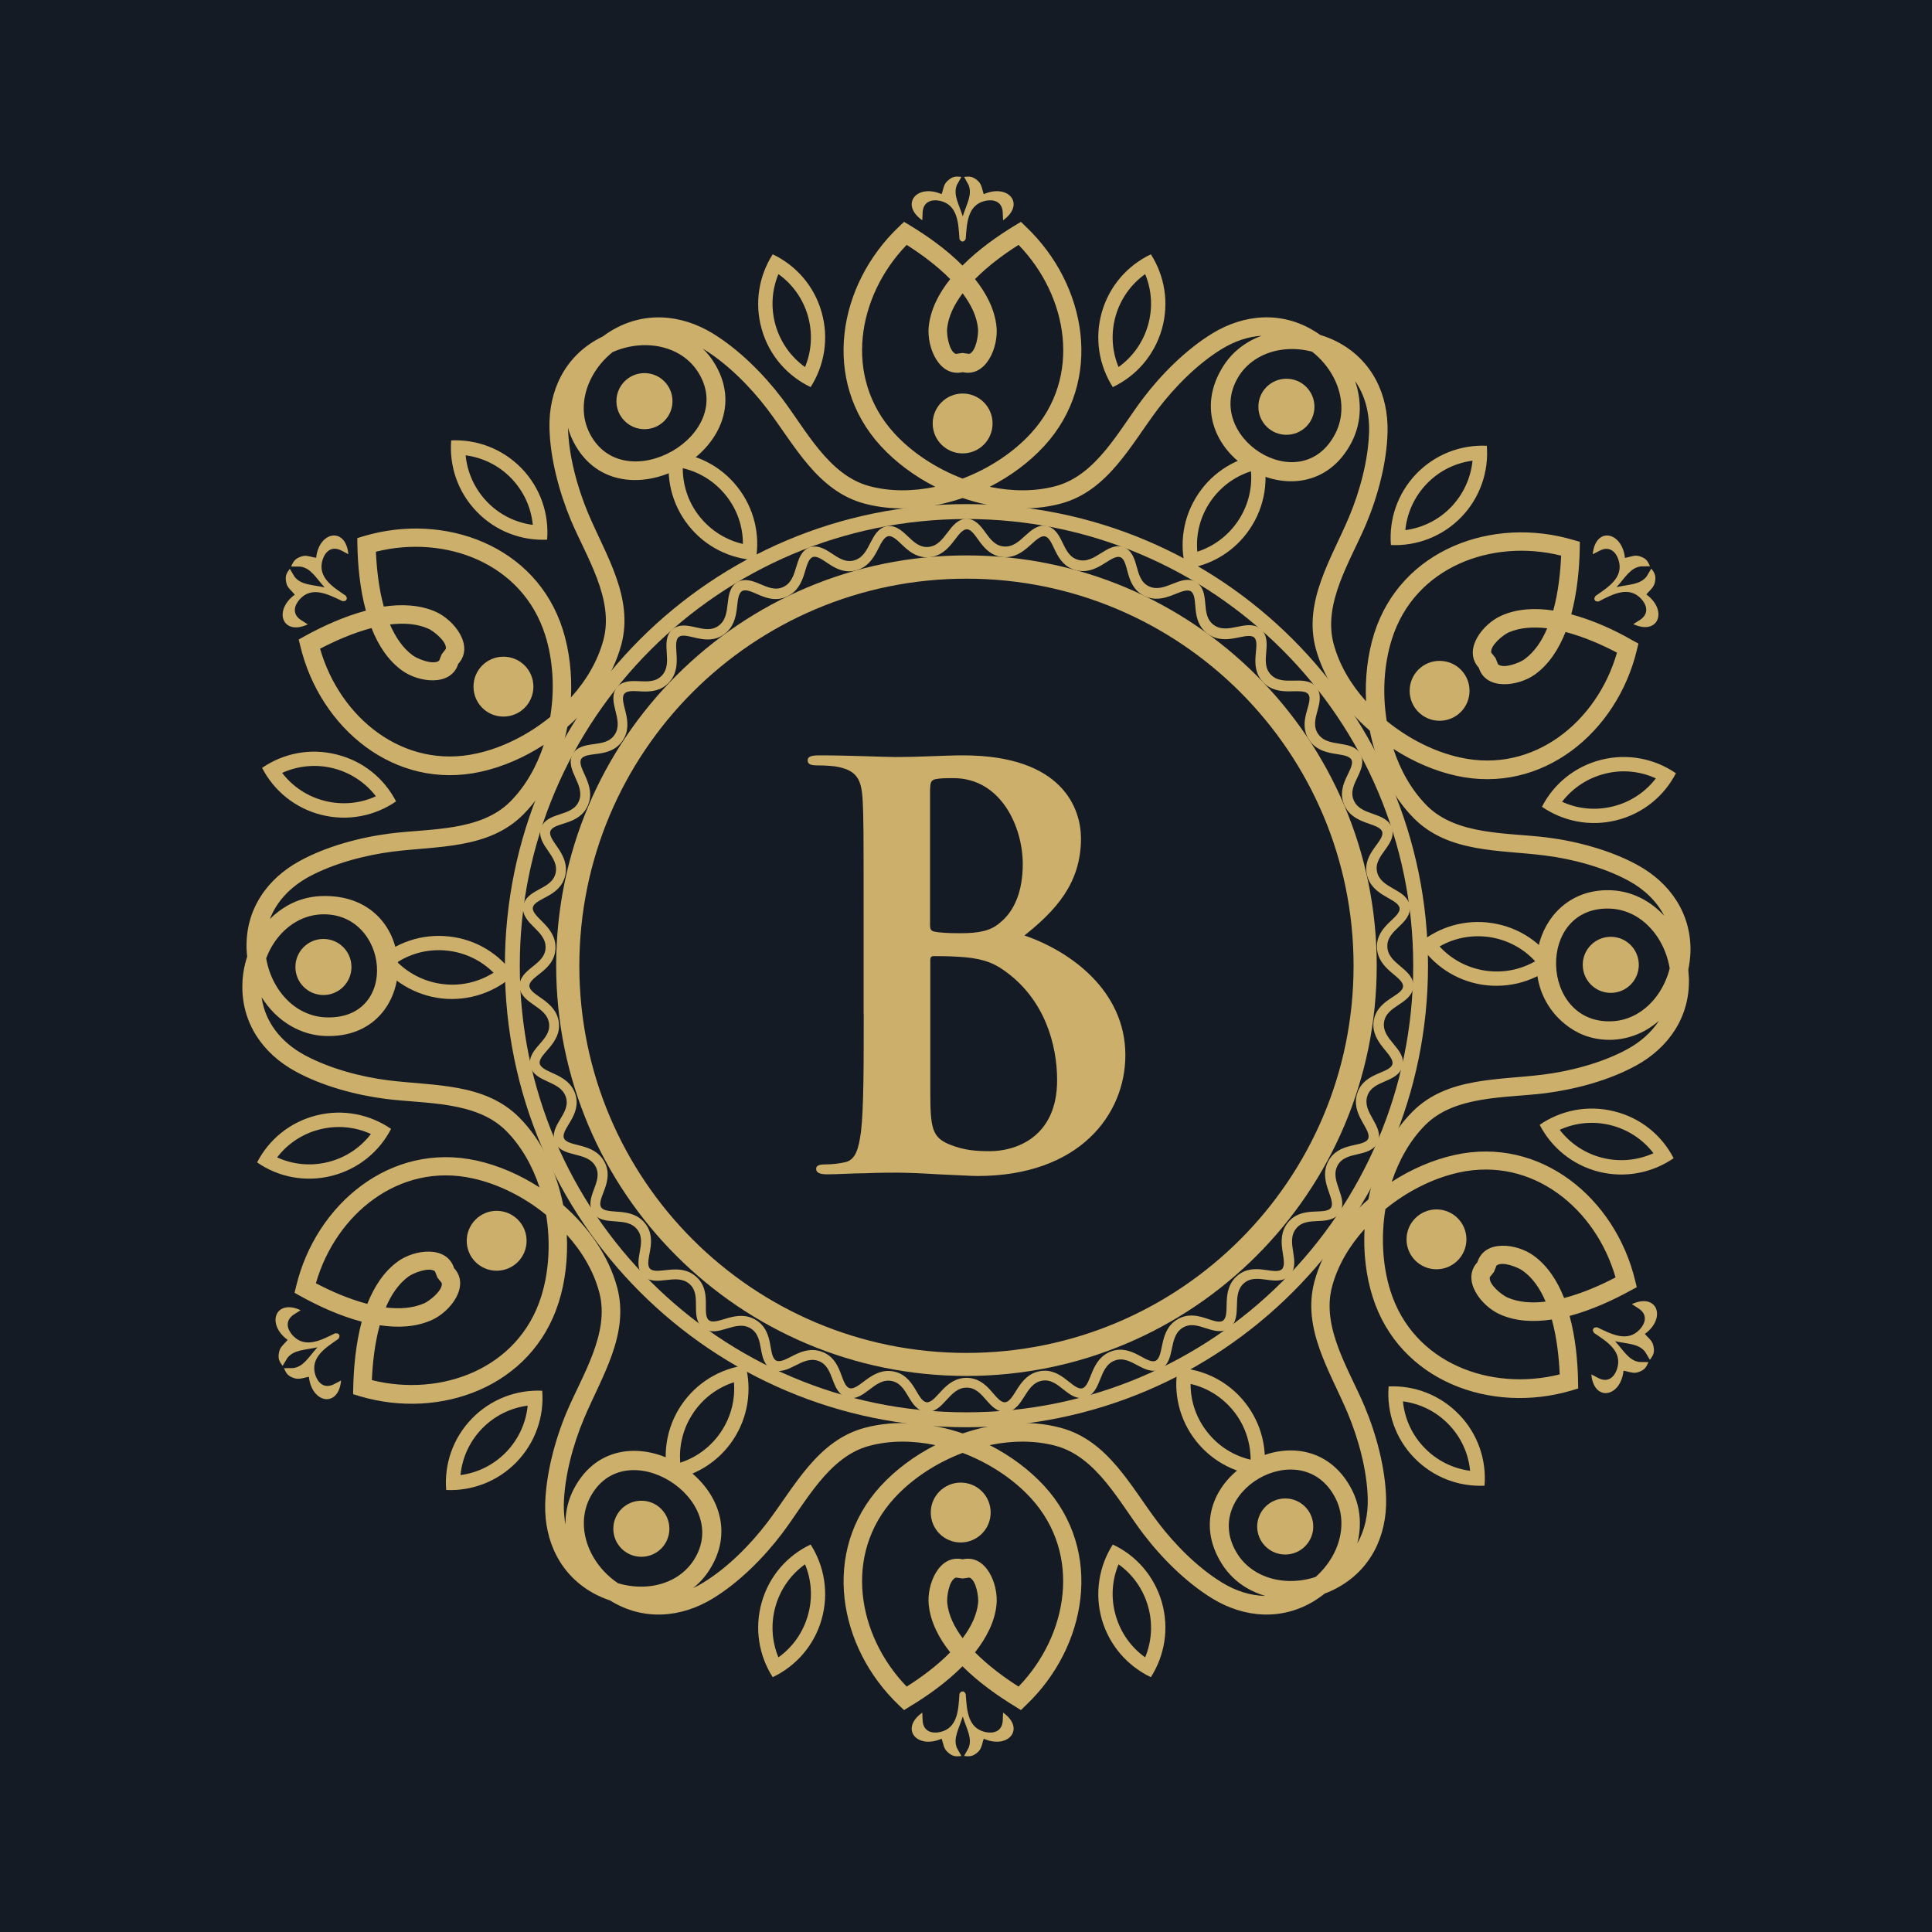 <svg width="144" height="144" viewBox="0 0 144 144" fill="none" xmlns="http://www.w3.org/2000/svg">
<rect width="144" height="144" fill="#141B24"/>
<path fill-rule="evenodd" clip-rule="evenodd" d="M64.377 75.55C64.377 79.347 64.377 82.619 64.173 84.353C64.005 85.554 63.8 86.46 62.972 86.629C62.599 86.71 62.101 86.789 61.487 86.789C60.989 86.789 60.83 86.914 60.83 87.118C60.83 87.412 61.114 87.528 61.657 87.528C62.484 87.528 63.56 87.447 64.511 87.447C65.498 87.403 66.414 87.403 66.868 87.403C67.49 87.403 68.726 87.447 69.962 87.528C71.163 87.572 72.363 87.652 72.852 87.652C80.454 87.652 83.878 83.064 83.878 78.645C83.878 73.816 79.743 70.882 76.355 69.726C78.623 67.912 80.57 65.885 80.57 62.497C80.57 60.31 79.245 56.3 71.767 56.3C70.362 56.3 68.753 56.424 66.726 56.424C65.898 56.424 63.302 56.3 61.105 56.3C60.483 56.3 60.199 56.38 60.199 56.673C60.199 56.967 60.448 57.047 60.901 57.047C61.479 57.047 62.181 57.091 62.511 57.171C63.871 57.464 64.2 58.122 64.289 59.528C64.369 60.852 64.369 62.008 64.369 68.286V75.55H64.377ZM69.331 58.78C69.331 58.327 69.41 58.158 69.704 58.078C70.122 57.998 70.486 57.998 71.064 57.998C74.612 57.998 76.231 61.634 76.231 64.4C76.231 66.427 75.608 67.912 74.532 68.774C73.83 69.397 72.923 69.557 71.554 69.557C70.602 69.557 69.988 69.512 69.615 69.433C69.446 69.388 69.321 69.308 69.321 68.979V58.78H69.331ZM78.791 80.512C78.791 84.806 75.652 85.802 73.793 85.802C72.842 85.802 71.891 85.758 70.78 85.305C69.464 84.771 69.339 84.068 69.339 81.339V71.549C69.339 71.344 69.419 71.264 69.588 71.264C70.21 71.264 70.62 71.264 71.367 71.308C72.976 71.388 73.928 71.682 74.799 72.304C77.92 74.474 78.791 77.951 78.791 80.512Z" fill="#CCAF6B"/>
<path fill-rule="evenodd" clip-rule="evenodd" d="M70.068 14.97C69.464 14.837 68.832 15.015 68.77 15.789L68.743 16.42C67.045 15.228 68.343 13.664 70.183 14.473L70.254 14.241C70.326 14.01 70.299 14.073 70.343 13.93C70.388 13.806 70.442 13.646 70.619 13.486C71.002 13.13 71.242 13.139 71.659 13.183L71.321 13.788C71.028 14.517 71.463 15.184 71.758 16.127C72.051 15.184 72.486 14.517 72.193 13.788L71.855 13.183C72.273 13.139 72.513 13.139 72.896 13.486C73.064 13.646 73.118 13.806 73.163 13.93C73.215 14.073 73.189 14.019 73.251 14.241L73.323 14.473C75.162 13.664 76.452 15.22 74.763 16.42L74.736 15.789C74.674 15.006 74.043 14.837 73.438 14.97C72.087 15.272 72.069 16.686 71.98 17.771V17.816L71.954 17.842C71.891 17.967 71.82 18.011 71.74 17.994C71.669 18.011 71.598 17.967 71.535 17.851L71.509 17.816V17.745C71.428 16.669 71.401 15.273 70.068 14.97Z" fill="#CCAF6B"/>
<path fill-rule="evenodd" clip-rule="evenodd" d="M70.068 129.096C69.464 129.229 68.832 129.051 68.77 128.278L68.743 127.647C67.045 128.847 68.343 130.403 70.183 129.594L70.254 129.825C70.326 130.048 70.299 129.994 70.343 130.136C70.388 130.261 70.442 130.421 70.619 130.581C71.002 130.937 71.242 130.928 71.659 130.883L71.321 130.278C71.028 129.55 71.463 128.883 71.758 127.94C72.051 128.883 72.486 129.55 72.193 130.278L71.855 130.883C72.273 130.928 72.513 130.928 72.896 130.581C73.064 130.421 73.118 130.261 73.163 130.136C73.215 129.994 73.189 130.047 73.251 129.825L73.323 129.594C75.162 130.403 76.452 128.838 74.763 127.647L74.736 128.278C74.674 129.061 74.043 129.229 73.438 129.096C72.087 128.794 72.069 127.38 71.98 126.295V126.25L71.954 126.224C71.891 126.1 71.82 126.055 71.74 126.073C71.669 126.064 71.598 126.099 71.535 126.215L71.509 126.25V126.322C71.428 127.398 71.401 128.803 70.068 129.096Z" fill="#CCAF6B"/>
<path fill-rule="evenodd" clip-rule="evenodd" d="M120.529 102.021C120.342 102.616 119.88 103.07 119.168 102.732L118.608 102.439C118.795 104.502 120.795 104.164 121.009 102.163L121.249 102.217C121.481 102.27 121.418 102.27 121.569 102.288C121.703 102.314 121.863 102.35 122.085 102.279C122.583 102.119 122.698 101.914 122.867 101.523L122.183 101.514C121.4 101.399 121.045 100.696 120.377 99.967C121.347 100.18 122.129 100.136 122.619 100.758L122.974 101.354C123.223 101.016 123.347 100.811 123.232 100.296C123.178 100.065 123.072 99.94 122.982 99.833C122.885 99.718 122.92 99.771 122.76 99.602L122.6 99.424C124.227 98.233 123.516 96.33 121.63 97.201L122.164 97.548C122.813 97.993 122.644 98.624 122.227 99.078C121.293 100.1 120.057 99.406 119.07 98.944L119.034 98.926L118.999 98.935C118.857 98.926 118.785 98.971 118.759 99.042C118.705 99.104 118.705 99.184 118.785 99.3L118.803 99.344L118.857 99.38C119.746 99.985 120.947 100.705 120.529 102.021Z" fill="#CCAF6B"/>
<path fill-rule="evenodd" clip-rule="evenodd" d="M24.044 41.725C24.231 41.13 24.694 40.676 25.405 41.014L25.965 41.308C25.779 39.245 23.778 39.583 23.564 41.574L23.324 41.53C23.093 41.477 23.155 41.477 23.004 41.459C22.871 41.432 22.711 41.397 22.488 41.468C21.99 41.628 21.875 41.832 21.698 42.223L22.391 42.233C23.174 42.348 23.529 43.05 24.196 43.78C23.236 43.566 22.444 43.611 21.955 42.989L21.599 42.393C21.351 42.731 21.226 42.935 21.342 43.451C21.395 43.682 21.502 43.798 21.591 43.904C21.689 44.02 21.654 43.966 21.813 44.144L21.973 44.322C20.346 45.514 21.057 47.416 22.942 46.536L22.409 46.199C21.76 45.754 21.929 45.122 22.347 44.66C23.28 43.637 24.517 44.34 25.504 44.794L25.539 44.812L25.575 44.802C25.717 44.812 25.788 44.776 25.815 44.696C25.868 44.634 25.868 44.554 25.788 44.438L25.771 44.393L25.708 44.358C24.836 43.762 23.636 43.032 24.044 41.725Z" fill="#CCAF6B"/>
<path fill-rule="evenodd" clip-rule="evenodd" d="M21.812 99.531C21.394 99.069 21.234 98.446 21.875 97.993L22.408 97.655C20.523 96.783 19.821 98.686 21.439 99.869L21.279 100.047C21.119 100.224 21.155 100.171 21.057 100.287C20.967 100.393 20.861 100.518 20.807 100.749C20.692 101.265 20.816 101.47 21.065 101.807L21.421 101.212C21.909 100.598 22.701 100.634 23.661 100.42C22.994 101.149 22.639 101.861 21.857 101.968L21.163 101.976C21.332 102.359 21.447 102.572 21.945 102.724C22.168 102.795 22.328 102.759 22.471 102.742C22.612 102.715 22.559 102.715 22.782 102.67L23.021 102.617C23.244 104.618 25.235 104.955 25.422 102.893L24.862 103.186C24.151 103.524 23.688 103.061 23.501 102.475C23.092 101.159 24.311 100.43 25.2 99.807L25.235 99.781L25.244 99.745C25.315 99.629 25.324 99.549 25.271 99.487C25.244 99.416 25.173 99.372 25.04 99.381L24.995 99.372L24.933 99.398C23.964 99.869 22.746 100.545 21.812 99.531Z" fill="#CCAF6B"/>
<path fill-rule="evenodd" clip-rule="evenodd" d="M122.334 44.642C122.752 45.096 122.912 45.727 122.271 46.181L121.738 46.519C123.623 47.39 124.325 45.487 122.707 44.305L122.867 44.127C123.028 43.949 122.992 44.002 123.09 43.887C123.179 43.78 123.285 43.655 123.339 43.433C123.454 42.917 123.33 42.713 123.081 42.375L122.725 42.971C122.237 43.584 121.445 43.549 120.485 43.762C121.152 43.033 121.507 42.33 122.289 42.215L122.983 42.206C122.815 41.824 122.699 41.61 122.201 41.459C121.978 41.388 121.81 41.423 121.676 41.45C121.524 41.477 121.587 41.477 121.356 41.53L121.116 41.584C120.893 39.583 118.902 39.245 118.715 41.308L119.275 41.023C119.987 40.685 120.449 41.147 120.636 41.734C121.053 43.05 119.835 43.779 118.946 44.402L118.91 44.428L118.892 44.464C118.821 44.579 118.813 44.659 118.866 44.722C118.892 44.793 118.963 44.837 119.097 44.828L119.141 44.837L119.204 44.802C120.182 44.305 121.409 43.629 122.334 44.642Z" fill="#CCAF6B"/>
<path fill-rule="evenodd" clip-rule="evenodd" d="M75.918 18.252C74.896 18.901 73.677 19.781 72.672 20.803C73.526 21.87 74.14 23.062 74.273 24.342C74.433 25.863 73.509 28.131 71.748 27.739C69.987 28.131 69.063 25.872 69.223 24.342C69.356 23.062 69.97 21.87 70.823 20.803C69.819 19.781 68.6 18.901 67.578 18.252C63.878 22.084 62.848 28.131 66.653 32.292C67.969 33.732 69.774 34.915 71.748 35.671C73.713 34.923 75.527 33.733 76.843 32.292C80.658 28.131 79.626 22.084 75.918 18.252ZM116.358 41.414C116.305 42.624 116.154 44.117 115.772 45.505C114.42 45.3 113.078 45.362 111.904 45.887C110.498 46.509 109.005 48.439 110.223 49.773C110.757 51.489 113.184 51.16 114.42 50.262C115.46 49.506 116.18 48.377 116.687 47.105C118.075 47.469 119.444 48.074 120.52 48.644C119.053 53.765 114.332 57.686 108.827 56.459C106.924 56.041 104.995 55.072 103.359 53.738C103.021 51.658 103.154 49.497 103.742 47.639C105.439 42.259 111.183 40.125 116.358 41.414ZM115.318 46.83C114.918 47.781 114.367 48.599 113.62 49.142C113.282 49.391 112.082 49.871 111.655 49.515L111.468 49.044L111.148 48.644C111.059 48.092 112.073 47.301 112.454 47.132C113.308 46.768 114.296 46.705 115.318 46.83ZM117.114 45.789C117.558 44.127 117.718 42.357 117.745 40.908L117.753 40.383L117.255 40.241C111.253 38.463 104.416 40.934 102.423 47.221C101.935 48.786 101.73 50.529 101.819 52.271C100.681 51.009 99.818 49.551 99.401 47.986C98.583 44.945 100.672 41.788 101.819 39.067C102.699 36.978 103.366 34.47 103.42 32.212C103.491 29.402 102.272 26.867 99.747 25.516C99.32 25.285 98.867 25.108 98.405 24.965C98.271 24.867 98.129 24.769 97.987 24.689C95.55 23.177 92.749 23.391 90.349 24.858C88.419 26.041 86.578 27.873 85.209 29.678C83.422 32.025 81.732 35.413 78.691 36.231C77.126 36.649 75.428 36.631 73.765 36.284C75.321 35.493 76.727 34.444 77.838 33.235C82.293 28.371 81.012 21.213 76.468 16.9L76.095 16.536L75.65 16.802C74.405 17.558 72.948 18.572 71.738 19.79C70.529 18.572 69.071 17.558 67.826 16.802L67.382 16.536L66.999 16.9C62.455 21.213 61.184 28.362 65.638 33.235C66.75 34.444 68.155 35.493 69.711 36.284C68.048 36.631 66.349 36.649 64.794 36.231C61.753 35.413 60.063 32.025 58.276 29.678C56.907 27.873 55.066 26.041 53.137 24.858C50.736 23.391 47.935 23.187 45.499 24.689C45.304 24.805 45.116 24.938 44.938 25.072C44.832 25.125 44.725 25.178 44.628 25.232C42.102 26.583 40.884 29.118 40.955 31.927C41.008 34.185 41.684 36.693 42.555 38.783C43.703 41.504 45.792 44.66 44.974 47.701C44.556 49.266 43.693 50.724 42.555 51.987C42.644 50.244 42.44 48.501 41.951 46.936C39.968 40.65 33.13 38.178 27.129 39.956L26.631 40.107L26.639 40.632C26.666 42.081 26.817 43.851 27.27 45.514C25.607 45.958 23.998 46.705 22.726 47.408L22.264 47.666L22.389 48.172C23.855 54.263 29.413 58.949 35.85 57.518C37.46 57.162 39.06 56.468 40.528 55.517C40.002 57.126 39.167 58.611 38.02 59.758C35.797 61.981 32.018 61.75 29.084 62.123C26.834 62.408 24.327 63.084 22.344 64.169C19.872 65.511 18.289 67.832 18.378 70.695C18.387 70.9 18.396 71.095 18.423 71.3C18.209 71.958 18.084 72.642 18.067 73.336C17.978 76.199 19.561 78.52 22.033 79.862C24.016 80.948 26.523 81.623 28.773 81.908C31.698 82.281 35.477 82.05 37.709 84.273C38.856 85.42 39.683 86.896 40.217 88.506C38.749 87.554 37.14 86.861 35.539 86.505C29.101 85.082 23.544 89.768 22.078 95.85L21.953 96.357L22.416 96.615C23.687 97.317 25.296 98.073 26.959 98.509C26.515 100.172 26.363 101.941 26.328 103.39L26.319 103.915L26.817 104.066C32.819 105.845 39.657 103.373 41.64 97.077C42.138 95.512 42.334 93.769 42.244 92.027C43.383 93.289 44.245 94.748 44.663 96.312C45.48 99.354 43.391 102.51 42.244 105.231C41.364 107.32 40.697 109.828 40.635 112.095C40.564 114.905 41.791 117.439 44.307 118.791C44.681 118.986 45.072 119.155 45.472 119.289L45.499 119.307C47.935 120.809 50.736 120.605 53.137 119.137C55.066 117.964 56.907 116.123 58.276 114.318C60.063 111.962 61.753 108.574 64.794 107.765C66.359 107.347 68.057 107.365 69.711 107.712C68.155 108.503 66.75 109.552 65.638 110.761C61.184 115.625 62.464 122.783 66.999 127.095L67.382 127.46L67.826 127.184C69.071 126.438 70.529 125.415 71.738 124.197C72.956 125.415 74.415 126.428 75.65 127.184L76.095 127.46L76.468 127.095C81.012 122.783 82.293 115.625 77.838 110.761C76.727 109.552 75.321 108.503 73.765 107.711C75.428 107.365 77.126 107.347 78.691 107.765C81.732 108.583 83.422 111.971 85.209 114.318C86.578 116.123 88.419 117.955 90.349 119.137C92.749 120.604 95.55 120.809 97.987 119.306C98.244 119.146 98.502 118.96 98.742 118.773C99.053 118.657 99.347 118.524 99.641 118.364C102.166 117.012 103.384 114.478 103.313 111.668C103.251 109.41 102.584 106.902 101.704 104.813C100.556 102.092 98.467 98.936 99.285 95.895C99.703 94.33 100.565 92.872 101.704 91.609C101.614 93.352 101.81 95.094 102.308 96.659C104.291 102.946 111.129 105.417 117.131 103.64L117.629 103.488L117.62 102.964C117.593 101.515 117.442 99.745 116.989 98.082C118.652 97.638 120.261 96.891 121.532 96.188L121.995 95.939L121.871 95.432C120.404 89.341 114.846 84.655 108.408 86.087C106.808 86.442 105.199 87.136 103.731 88.087C104.265 86.478 105.092 84.993 106.239 83.846C108.462 81.623 112.241 81.854 115.175 81.481C117.425 81.196 119.932 80.521 121.915 79.436C124.387 78.093 125.97 75.772 125.881 72.909C125.872 72.696 125.854 72.482 125.837 72.269C125.925 71.842 125.978 71.415 125.996 70.989C126.085 68.126 124.502 65.805 122.03 64.462C120.047 63.377 117.541 62.701 115.291 62.417C112.356 62.052 108.577 62.275 106.354 60.051C105.216 58.904 104.381 57.428 103.856 55.819C105.323 56.77 106.932 57.464 108.533 57.819C114.971 59.242 120.528 54.556 121.995 48.474L122.119 47.968L121.657 47.718C120.386 46.981 118.777 46.234 117.114 45.789ZM102.096 54.459C102.585 56.94 103.687 59.287 105.395 61.003C107.973 63.582 111.77 63.333 115.122 63.76C117.203 64.017 119.55 64.649 121.382 65.645C122.546 66.276 123.48 67.165 124.041 68.259C123.605 67.788 123.107 67.379 122.537 67.058C121.791 66.641 120.964 66.392 120.11 66.356C114.481 66.098 112.508 73.442 116.98 76.581C117.869 77.204 118.963 77.551 120.217 77.497C121.08 77.453 121.898 77.213 122.644 76.795C123.009 76.59 123.338 76.35 123.649 76.084C123.08 76.955 122.262 77.675 121.275 78.209C119.443 79.204 117.096 79.836 115.015 80.094C111.663 80.521 107.857 80.272 105.287 82.85C103.58 84.557 102.478 86.905 101.989 89.395C100.086 91.057 98.601 93.182 97.969 95.521C97.027 99.042 99.143 102.216 100.451 105.329C101.26 107.258 101.891 109.597 101.944 111.686C101.971 112.904 101.722 114.051 101.171 115.03C101.295 114.523 101.366 113.998 101.357 113.473C101.349 112.611 101.145 111.784 100.753 111.019C97.321 104.386 87.06 110.308 91.097 116.604C91.559 117.324 92.182 117.92 92.92 118.355C93.356 118.613 93.827 118.808 94.307 118.951C93.204 118.933 92.092 118.577 91.07 117.946C89.291 116.861 87.575 115.136 86.314 113.473C84.268 110.779 82.587 107.365 79.067 106.422C76.728 105.791 74.149 106.022 71.757 106.84C69.365 106.022 66.778 105.8 64.448 106.422C60.927 107.365 59.237 110.779 57.193 113.473C55.929 115.136 54.214 116.861 52.436 117.946C52.187 118.106 51.92 118.239 51.662 118.364C52.134 117.99 52.542 117.537 52.872 117.021C56.899 110.744 46.247 104.243 42.753 111.01C42.361 111.775 42.157 112.611 42.148 113.464V113.651C42.059 113.153 42.015 112.637 42.023 112.113C42.077 110.023 42.709 107.676 43.518 105.755C44.824 102.634 46.941 99.469 45.998 95.947C45.367 93.609 43.882 91.493 41.979 89.821C41.49 87.34 40.397 84.993 38.689 83.277C36.111 80.698 32.314 80.947 28.953 80.521C26.881 80.263 24.534 79.631 22.694 78.635C20.969 77.693 19.759 76.208 19.501 74.332C20.061 75.221 20.817 75.986 21.751 76.51C22.498 76.928 23.325 77.177 24.178 77.213C31.523 77.559 31.567 66.436 23.867 66.791C23.005 66.836 22.187 67.067 21.431 67.494C20.951 67.77 20.506 68.108 20.115 68.499C20.631 67.165 21.662 66.098 23.005 65.36C24.837 64.364 27.183 63.742 29.265 63.475C32.617 63.048 36.422 63.297 38.992 60.718C40.699 59.011 41.802 56.664 42.29 54.174C44.194 52.511 45.678 50.386 46.31 48.048C47.253 44.527 45.136 41.352 43.83 38.24C43.02 36.31 42.389 33.963 42.335 31.883C42.433 32.247 42.575 32.603 42.753 32.95C46.185 39.583 57.247 33.306 53.183 26.965C52.952 26.601 52.676 26.263 52.365 25.97L52.428 26.014C54.206 27.099 55.922 28.824 57.185 30.486C59.229 33.181 60.919 36.595 64.44 37.538C66.778 38.16 69.357 37.938 71.749 37.12C74.141 37.938 76.729 38.16 79.059 37.538C82.579 36.595 84.269 33.181 86.305 30.486C87.568 28.824 89.284 27.099 91.062 26.014C92.005 25.436 93.018 25.089 94.032 25.027C93.685 25.152 93.338 25.312 93.018 25.507C92.28 25.943 91.657 26.538 91.195 27.259C87.123 33.616 97.294 39.627 100.745 32.958C101.136 32.194 101.34 31.358 101.349 30.504C101.357 29.784 101.233 29.081 101.002 28.406C101.74 29.464 102.078 30.78 102.043 32.176C101.99 34.266 101.357 36.613 100.549 38.533C99.242 41.646 97.125 44.82 98.068 48.341C98.708 50.671 100.184 52.796 102.096 54.459ZM124.45 72.18C124.094 73.585 123.231 74.883 121.969 75.595C121.409 75.906 120.795 76.093 120.146 76.119C114.757 76.369 114.464 67.468 120.039 67.725C120.679 67.752 121.292 67.939 121.862 68.25C123.276 69.05 124.192 70.589 124.45 72.18ZM97.792 26.21C96.432 25.854 94.938 25.97 93.729 26.69C93.177 27.019 92.706 27.454 92.359 27.997C89.496 32.469 96.939 37.342 99.527 32.318C99.82 31.749 99.971 31.127 99.98 30.477C100.007 28.815 99.091 27.223 97.792 26.21ZM124.912 57.633C124.041 59.323 122.476 60.639 120.484 61.137C118.492 61.635 116.491 61.208 114.927 60.132C115.798 58.442 117.363 57.126 119.355 56.628C121.347 56.131 123.347 56.557 124.912 57.633ZM123.418 58.016C122.627 59.047 121.515 59.785 120.226 60.105C118.937 60.425 117.604 60.301 116.429 59.758C117.221 58.727 118.342 57.989 119.622 57.669C120.902 57.34 122.236 57.473 123.418 58.016ZM110.819 33.225C108.916 33.136 106.995 33.839 105.572 35.306C104.15 36.782 103.518 38.73 103.67 40.623C105.564 40.712 107.493 40.01 108.916 38.542C110.339 37.066 110.969 35.119 110.819 33.225ZM109.752 34.337C108.463 34.506 107.262 35.101 106.346 36.053C105.43 37.004 104.87 38.222 104.746 39.512C106.036 39.343 107.236 38.747 108.152 37.796C109.067 36.844 109.627 35.626 109.752 34.337ZM27.716 102.866C27.769 101.648 27.921 100.163 28.303 98.775C29.663 98.98 30.997 98.918 32.171 98.393C33.576 97.771 35.069 95.841 33.842 94.516C33.3 92.8 30.881 93.12 29.646 94.028C28.605 94.783 27.885 95.912 27.378 97.184C25.991 96.82 24.622 96.215 23.546 95.646C25.012 90.524 29.734 86.612 35.238 87.83C37.141 88.248 39.079 89.217 40.707 90.551C41.045 92.632 40.92 94.792 40.333 96.651C38.635 102.021 32.891 104.155 27.716 102.866ZM28.756 97.451C29.156 96.499 29.708 95.681 30.455 95.139C30.793 94.889 31.984 94.409 32.419 94.756L32.607 95.228L32.926 95.628C33.025 96.179 32.002 96.97 31.62 97.139C30.766 97.513 29.779 97.575 28.756 97.451ZM19.838 71.424C20.274 70.286 21.047 69.281 22.105 68.686C22.666 68.365 23.279 68.188 23.928 68.152C29.006 67.921 29.85 76.092 24.239 75.826C23.599 75.799 22.986 75.613 22.416 75.301C21.012 74.519 20.105 72.998 19.838 71.424ZM46.069 118.008C47.482 118.426 49.074 118.346 50.346 117.591C50.897 117.262 51.368 116.817 51.715 116.274C54.632 111.722 46.557 106.644 43.971 111.633C43.677 112.202 43.526 112.825 43.516 113.473C43.49 115.297 44.584 117.022 46.069 118.008ZM19.162 86.638C20.034 84.949 21.598 83.633 23.59 83.135C25.581 82.637 27.582 83.064 29.148 84.14C28.276 85.829 26.711 87.145 24.719 87.643C22.727 88.141 20.727 87.723 19.162 86.638ZM20.656 86.265C21.447 85.233 22.559 84.495 23.849 84.175C25.129 83.855 26.462 83.98 27.645 84.522C26.853 85.554 25.742 86.292 24.453 86.612C23.173 86.932 21.838 86.807 20.656 86.265ZM33.256 111.055C35.149 111.144 37.079 110.441 38.502 108.974C39.925 107.498 40.565 105.551 40.414 103.657C38.511 103.568 36.591 104.27 35.168 105.738C33.736 107.214 33.104 109.161 33.256 111.055ZM34.322 109.944C35.612 109.775 36.803 109.179 37.728 108.228C38.644 107.276 39.204 106.058 39.329 104.769C38.039 104.938 36.848 105.533 35.923 106.485C35.008 107.427 34.447 108.654 34.322 109.944ZM23.857 48.35C24.933 47.79 26.302 47.177 27.69 46.812C28.188 48.084 28.916 49.213 29.957 49.969C31.202 50.876 33.62 51.196 34.154 49.48C35.372 48.155 33.878 46.225 32.473 45.594C31.299 45.078 29.957 45.016 28.605 45.212C28.222 43.824 28.071 42.331 28.018 41.122C33.185 39.832 38.938 41.957 40.636 47.337C41.222 49.195 41.356 51.356 41.01 53.437C39.373 54.77 37.443 55.74 35.541 56.157C30.046 57.384 25.324 53.472 23.857 48.35ZM29.067 46.545C30.09 46.421 31.077 46.483 31.921 46.856C32.304 47.026 33.327 47.817 33.229 48.368L32.918 48.769L32.731 49.24C32.304 49.596 31.112 49.106 30.775 48.857C30.028 48.315 29.477 47.488 29.067 46.545ZM45.66 26.245C47.225 25.543 49.163 25.516 50.648 26.396C51.199 26.725 51.67 27.17 52.017 27.712C55.049 32.434 46.513 37.253 43.961 32.318C43.668 31.75 43.516 31.127 43.508 30.478C43.49 28.833 44.388 27.259 45.66 26.245ZM33.629 32.825C35.523 32.736 37.452 33.439 38.875 34.906C40.298 36.382 40.93 38.321 40.779 40.223C38.884 40.312 36.955 39.61 35.532 38.134C34.109 36.666 33.478 34.719 33.629 32.825ZM34.706 33.937C35.995 34.106 37.195 34.702 38.111 35.653C39.027 36.604 39.587 37.822 39.711 39.121C38.421 38.952 37.221 38.356 36.306 37.405C35.381 36.444 34.83 35.226 34.706 33.937ZM19.535 57.233C20.407 58.923 21.972 60.239 23.963 60.737C25.955 61.234 27.955 60.808 29.521 59.732C28.649 58.042 27.084 56.726 25.093 56.237C23.101 55.73 21.1 56.157 19.535 57.233ZM21.029 57.607C21.821 58.638 22.932 59.376 24.222 59.696C25.511 60.016 26.845 59.892 28.018 59.349C27.227 58.318 26.107 57.58 24.826 57.26C23.546 56.94 22.212 57.073 21.029 57.607ZM120.413 95.21C119.337 95.779 117.968 96.383 116.58 96.748C116.082 95.477 115.353 94.348 114.313 93.592C113.077 92.685 110.65 92.356 110.116 94.081C108.898 95.405 110.392 97.344 111.797 97.966C112.971 98.491 114.304 98.553 115.665 98.349C116.048 99.736 116.198 101.23 116.252 102.439C111.085 103.728 105.332 101.603 103.634 96.214C103.047 94.356 102.922 92.196 103.26 90.115C104.896 88.781 106.826 87.812 108.729 87.394C114.233 86.176 118.946 90.097 120.413 95.21ZM115.202 97.015C114.18 97.139 113.192 97.077 112.348 96.704C111.966 96.535 110.943 95.743 111.041 95.192L111.352 94.801L111.539 94.329C111.966 93.974 113.157 94.463 113.495 94.712C114.251 95.246 114.803 96.073 115.202 97.015ZM98.059 117.537C96.609 118.017 94.938 117.946 93.622 117.164C93.07 116.835 92.599 116.399 92.253 115.857C89.291 111.251 97.01 106.769 99.526 111.642C99.82 112.211 99.971 112.833 99.98 113.483C100.007 115.03 99.215 116.515 98.059 117.537ZM110.65 110.735C108.747 110.824 106.826 110.122 105.403 108.654C103.98 107.187 103.349 105.231 103.5 103.337C105.395 103.248 107.324 103.951 108.747 105.427C110.17 106.894 110.801 108.841 110.65 110.735ZM109.574 109.624C108.284 109.455 107.084 108.859 106.169 107.907C105.243 106.956 104.692 105.738 104.568 104.449C105.857 104.618 107.058 105.213 107.973 106.165C108.898 107.116 109.449 108.334 109.574 109.624ZM124.743 86.327C123.872 84.638 122.307 83.322 120.315 82.833C118.323 82.335 116.323 82.761 114.758 83.837C115.629 85.527 117.203 86.843 119.186 87.341C121.178 87.83 123.178 87.403 124.743 86.327ZM123.24 85.954C122.449 84.922 121.328 84.184 120.048 83.864C118.768 83.544 117.434 83.669 116.252 84.211C117.042 85.242 118.163 85.98 119.444 86.3C120.733 86.62 122.066 86.487 123.24 85.954ZM85.779 125.007C86.802 123.406 87.158 121.388 86.597 119.422C86.028 117.449 84.668 115.928 82.942 115.119C81.92 116.719 81.564 118.738 82.124 120.703C82.694 122.668 84.064 124.188 85.779 125.007ZM85.353 123.53C85.851 122.33 85.931 120.996 85.566 119.716C85.201 118.444 84.428 117.351 83.37 116.595C82.871 117.795 82.791 119.129 83.156 120.4C83.521 121.681 84.295 122.774 85.353 123.53ZM85.779 18.954C86.802 20.555 87.158 22.564 86.597 24.538C86.028 26.512 84.668 28.032 82.942 28.851C81.92 27.25 81.564 25.232 82.124 23.267C82.694 21.284 84.064 19.772 85.779 18.954ZM85.353 20.43C85.851 21.631 85.931 22.964 85.566 24.236C85.201 25.507 84.428 26.601 83.37 27.357C82.871 26.157 82.791 24.823 83.156 23.542C83.521 22.28 84.295 21.186 85.353 20.43ZM57.593 125.007C56.57 123.406 56.214 121.388 56.775 119.422C57.334 117.449 58.704 115.928 60.42 115.119C61.443 116.719 61.798 118.738 61.238 120.703C60.678 122.668 59.309 124.188 57.593 125.007ZM58.019 123.53C57.521 122.33 57.441 120.996 57.805 119.716C58.171 118.444 58.944 117.351 60.002 116.595C60.5 117.795 60.58 119.129 60.215 120.4C59.851 121.681 59.078 122.774 58.019 123.53ZM57.593 18.954C56.57 20.555 56.214 22.564 56.775 24.538C57.334 26.512 58.704 28.032 60.42 28.851C61.443 27.25 61.798 25.232 61.238 23.267C60.678 21.284 59.309 19.772 57.593 18.954ZM58.019 20.43C57.521 21.631 57.441 22.964 57.805 24.236C58.171 25.507 58.944 26.601 60.002 27.357C60.5 26.157 60.58 24.823 60.215 23.542C59.851 22.28 59.078 21.186 58.019 20.43ZM67.578 125.709C68.609 125.06 69.819 124.179 70.823 123.157C69.97 122.09 69.356 120.889 69.223 119.618C69.063 118.088 69.987 115.83 71.748 116.221C73.509 115.83 74.433 118.088 74.273 119.618C74.14 120.889 73.517 122.081 72.672 123.157C73.686 124.179 74.896 125.06 75.918 125.709C79.617 121.876 80.648 115.83 76.843 111.668C75.527 110.228 73.722 109.045 71.748 108.29C69.774 109.037 67.969 110.228 66.653 111.668C62.848 115.83 63.878 121.877 67.578 125.709ZM71.748 122.099C72.37 121.281 72.806 120.382 72.904 119.467C72.948 119.049 72.771 117.777 72.255 117.582L71.748 117.653L71.25 117.582C70.725 117.769 70.556 119.049 70.601 119.467C70.69 120.382 71.135 121.281 71.748 122.099ZM71.748 21.862C71.125 22.688 70.689 23.569 70.592 24.494C70.548 24.912 70.725 26.183 71.241 26.379L71.739 26.308L72.246 26.379C72.762 26.183 72.939 24.912 72.895 24.494C72.806 23.569 72.37 22.688 71.748 21.862Z" fill="#CCAF6B"/>
<path fill-rule="evenodd" clip-rule="evenodd" d="M56.33 41.752C56.668 39.885 56.224 37.885 54.952 36.284C53.68 34.675 51.831 33.794 49.937 33.697C49.608 35.564 50.044 37.565 51.315 39.165C52.587 40.774 54.437 41.655 56.33 41.752ZM54.117 36.942C54.943 37.982 55.379 39.245 55.37 40.543C54.107 40.25 52.969 39.538 52.142 38.498C51.316 37.467 50.889 36.195 50.889 34.897C52.16 35.191 53.289 35.902 54.117 36.942Z" fill="#CCAF6B"/>
<path fill-rule="evenodd" clip-rule="evenodd" d="M94.174 110.006C94.503 108.139 94.067 106.138 92.796 104.537C91.524 102.928 89.674 102.048 87.78 101.95C87.442 103.817 87.887 105.818 89.159 107.418C90.431 109.019 92.28 109.908 94.174 110.006ZM91.96 105.195C92.778 106.227 93.213 107.498 93.213 108.796C91.951 108.503 90.812 107.791 89.995 106.751C89.167 105.711 88.732 104.448 88.741 103.15C90.004 103.443 91.133 104.155 91.96 105.195Z" fill="#CCAF6B"/>
<path fill-rule="evenodd" clip-rule="evenodd" d="M115.941 71.878C114.918 70.277 113.237 69.112 111.21 68.801C109.182 68.49 107.227 69.094 105.769 70.313C106.791 71.913 108.472 73.087 110.499 73.398C112.526 73.701 114.482 73.096 115.941 71.878ZM111.05 69.85C112.357 70.055 113.54 70.686 114.421 71.647C113.291 72.296 111.975 72.545 110.668 72.34C109.361 72.136 108.178 71.504 107.298 70.544C108.418 69.895 109.734 69.655 111.05 69.85Z" fill="#CCAF6B"/>
<path fill-rule="evenodd" clip-rule="evenodd" d="M38.315 72.66C37.222 71.104 35.488 70.01 33.452 69.797C31.415 69.575 29.486 70.268 28.081 71.549C29.174 73.105 30.908 74.19 32.944 74.421C34.981 74.634 36.91 73.941 38.315 72.66ZM33.336 70.855C34.652 70.997 35.861 71.575 36.786 72.5C35.683 73.194 34.385 73.505 33.069 73.354C31.752 73.212 30.543 72.625 29.619 71.718C30.713 71.015 32.02 70.713 33.336 70.855Z" fill="#CCAF6B"/>
<path fill-rule="evenodd" clip-rule="evenodd" d="M55.566 101.754C53.681 102.012 51.911 103.043 50.773 104.742C49.635 106.44 49.359 108.476 49.848 110.308C51.733 110.059 53.502 109.027 54.64 107.32C55.77 105.613 56.046 103.586 55.566 101.754ZM51.663 105.328C52.391 104.226 53.467 103.426 54.703 103.026C54.81 104.324 54.48 105.613 53.743 106.716C53.005 107.818 51.938 108.618 50.702 109.019C50.595 107.729 50.925 106.431 51.663 105.328Z" fill="#CCAF6B"/>
<path fill-rule="evenodd" clip-rule="evenodd" d="M94.094 33.839C92.209 34.088 90.439 35.119 89.301 36.826C88.163 38.533 87.887 40.552 88.376 42.392C90.252 42.143 92.031 41.112 93.168 39.405C94.308 37.706 94.583 35.679 94.094 33.839ZM90.191 37.422C90.929 36.32 92.004 35.519 93.24 35.128C93.347 36.426 93.018 37.716 92.281 38.818C91.543 39.921 90.475 40.721 89.24 41.121C89.123 39.823 89.453 38.525 90.191 37.422Z" fill="#CCAF6B"/>
<path fill-rule="evenodd" clip-rule="evenodd" d="M72.034 41.397C55.139 41.397 41.454 55.09 41.454 71.976C41.454 88.87 55.148 102.555 72.034 102.555C88.919 102.555 102.613 88.861 102.613 71.976C102.621 55.09 88.927 41.397 72.034 41.397ZM72.034 43.131C87.968 43.131 100.887 56.051 100.887 71.985C100.887 87.919 87.968 100.839 72.034 100.839C56.1 100.839 43.18 87.919 43.18 71.985C43.188 56.042 56.099 43.131 72.034 43.131Z" fill="#CCAF6B"/>
<path fill-rule="evenodd" clip-rule="evenodd" d="M72.033 37.573C53.031 37.573 37.631 52.974 37.631 71.976C37.631 90.977 53.031 106.378 72.033 106.378C91.036 106.378 106.436 90.977 106.436 71.976C106.435 52.983 91.035 37.573 72.033 37.573ZM72.033 38.685C90.422 38.685 105.333 53.587 105.333 71.976C105.333 90.364 90.422 105.266 72.033 105.266C53.645 105.266 38.742 90.364 38.742 71.976C38.742 53.597 53.645 38.685 72.033 38.685Z" fill="#CCAF6B"/>
<path fill-rule="evenodd" clip-rule="evenodd" d="M71.749 29.331C72.984 29.331 73.98 30.326 73.98 31.563C73.98 32.798 72.984 33.794 71.749 33.794C70.521 33.794 69.517 32.798 69.517 31.563C69.517 30.336 70.521 29.331 71.749 29.331Z" fill="#CCAF6B"/>
<path fill-rule="evenodd" clip-rule="evenodd" d="M48.034 27.81C49.19 27.81 50.123 28.744 50.123 29.899C50.123 31.055 49.19 31.989 48.034 31.989C46.878 31.989 45.944 31.055 45.944 29.899C45.944 28.744 46.878 27.81 48.034 27.81Z" fill="#CCAF6B"/>
<path fill-rule="evenodd" clip-rule="evenodd" d="M24.107 69.984C25.263 69.984 26.196 70.918 26.196 72.073C26.196 73.229 25.263 74.163 24.107 74.163C22.95 74.163 22.017 73.229 22.017 72.073C22.017 70.918 22.95 69.984 24.107 69.984Z" fill="#CCAF6B"/>
<path fill-rule="evenodd" clip-rule="evenodd" d="M95.881 28.228C97.037 28.228 97.971 29.162 97.971 30.318C97.971 31.474 97.037 32.407 95.881 32.407C94.725 32.407 93.792 31.473 93.792 30.318C93.791 29.161 94.725 28.228 95.881 28.228Z" fill="#CCAF6B"/>
<path fill-rule="evenodd" clip-rule="evenodd" d="M120.058 69.824C121.214 69.824 122.147 70.757 122.147 71.913C122.147 73.069 121.214 74.003 120.058 74.003C118.902 74.003 117.969 73.069 117.969 71.913C117.968 70.757 118.902 69.824 120.058 69.824Z" fill="#CCAF6B"/>
<path fill-rule="evenodd" clip-rule="evenodd" d="M95.793 111.686C96.948 111.686 97.882 112.62 97.882 113.776C97.882 114.932 96.948 115.865 95.793 115.865C94.637 115.865 93.703 114.932 93.703 113.776C93.712 112.62 94.645 111.686 95.793 111.686Z" fill="#CCAF6B"/>
<path fill-rule="evenodd" clip-rule="evenodd" d="M47.803 111.855C48.959 111.855 49.892 112.789 49.892 113.945C49.892 115.101 48.959 116.034 47.803 116.034C46.647 116.034 45.713 115.101 45.713 113.945C45.713 112.789 46.647 111.855 47.803 111.855Z" fill="#CCAF6B"/>
<path fill-rule="evenodd" clip-rule="evenodd" d="M107.298 49.257C108.535 49.257 109.53 50.253 109.53 51.489C109.53 52.725 108.535 53.721 107.298 53.721C106.063 53.721 105.067 52.725 105.067 51.489C105.067 50.253 106.062 49.257 107.298 49.257Z" fill="#CCAF6B"/>
<path fill-rule="evenodd" clip-rule="evenodd" d="M107.067 90.142C108.294 90.142 109.299 91.137 109.299 92.373C109.299 93.6 108.302 94.605 107.067 94.605C105.831 94.605 104.835 93.609 104.835 92.373C104.835 91.137 105.84 90.142 107.067 90.142Z" fill="#CCAF6B"/>
<path fill-rule="evenodd" clip-rule="evenodd" d="M71.606 110.504C72.842 110.504 73.838 111.5 73.838 112.736C73.838 113.963 72.842 114.967 71.606 114.967C70.371 114.967 69.374 113.972 69.374 112.736C69.374 111.5 70.379 110.504 71.606 110.504Z" fill="#CCAF6B"/>
<path fill-rule="evenodd" clip-rule="evenodd" d="M37.017 90.248C38.245 90.248 39.249 91.244 39.249 92.48C39.249 93.716 38.253 94.712 37.017 94.712C35.782 94.712 34.786 93.716 34.786 92.48C34.794 91.244 35.791 90.248 37.017 90.248Z" fill="#CCAF6B"/>
<path fill-rule="evenodd" clip-rule="evenodd" d="M37.524 48.946C38.76 48.946 39.756 49.941 39.756 51.178C39.756 52.414 38.76 53.41 37.524 53.41C36.288 53.41 35.292 52.414 35.292 51.178C35.292 49.941 36.288 48.946 37.524 48.946Z" fill="#CCAF6B"/>
<path fill-rule="evenodd" clip-rule="evenodd" d="M69.197 40.765C67.89 40.881 67.436 39.04 66.085 39.218C64.795 39.52 64.938 41.414 63.657 41.77C62.394 42.117 61.621 40.383 60.323 40.801C59.104 41.325 59.585 43.175 58.393 43.744C57.211 44.313 56.144 42.748 54.934 43.397C53.832 44.126 54.632 45.86 53.556 46.642C52.489 47.416 51.164 46.064 50.097 46.918C49.137 47.834 50.24 49.399 49.324 50.359C48.417 51.311 46.861 50.217 45.964 51.239C45.19 52.315 46.55 53.649 45.812 54.761C45.091 55.854 43.367 55.063 42.664 56.228C42.094 57.428 43.669 58.495 43.144 59.722C42.628 60.931 40.788 60.451 40.308 61.732C39.962 63.012 41.704 63.786 41.411 65.075C41.117 66.356 39.224 66.213 38.983 67.565C38.868 68.89 40.726 69.335 40.664 70.659C40.601 71.966 38.717 72.171 38.717 73.531C38.841 74.856 40.744 74.963 40.922 76.279C41.1 77.577 39.277 78.111 39.517 79.453C39.872 80.734 41.766 80.503 42.176 81.765C42.585 83.019 40.886 83.863 41.358 85.144C41.936 86.336 43.759 85.775 44.39 86.94C45.013 88.096 43.492 89.234 44.195 90.408C44.977 91.475 46.666 90.595 47.493 91.635C48.311 92.666 47.022 94.054 47.919 95.085C48.88 96.001 50.392 94.827 51.387 95.699C52.375 96.561 51.352 98.162 52.419 99.015C53.531 99.744 54.802 98.321 55.94 99.006C57.07 99.682 56.349 101.442 57.55 102.083C58.768 102.599 59.773 100.98 61.018 101.443C62.245 101.905 61.854 103.763 63.152 104.182C64.441 104.475 65.144 102.697 66.442 102.928C67.731 103.159 67.677 105.062 69.029 105.24C70.354 105.302 70.719 103.426 72.053 103.426C73.369 103.426 73.645 105.302 75.014 105.24C76.33 105.062 76.356 103.15 77.664 102.91C78.953 102.679 79.566 104.466 80.9 104.173C82.163 103.755 81.843 101.879 83.087 101.407C84.323 100.945 85.239 102.599 86.502 102.065C87.666 101.434 87.026 99.638 88.164 98.953C89.294 98.278 90.494 99.745 91.641 98.998C92.673 98.171 91.721 96.517 92.716 95.645C93.704 94.783 95.153 96.01 96.14 95.067C97.012 94.063 95.776 92.613 96.602 91.573C97.42 90.542 99.065 91.493 99.866 90.39C100.541 89.252 99.065 88.043 99.697 86.869C100.32 85.713 102.107 86.353 102.702 85.126C103.165 83.881 101.502 82.957 101.912 81.694C102.32 80.441 104.187 80.752 104.552 79.436C104.783 78.129 102.978 77.515 103.157 76.199C103.334 74.901 105.228 74.865 105.352 73.505C105.352 72.18 103.459 71.895 103.405 70.571C103.343 69.263 105.211 68.89 105.086 67.529C104.846 66.222 102.943 66.284 102.641 64.995C102.347 63.715 104.117 63.022 103.752 61.705C103.281 60.461 101.413 60.861 100.898 59.642C100.383 58.433 101.992 57.438 101.405 56.201C100.72 55.063 98.96 55.792 98.231 54.681C97.51 53.587 98.915 52.316 98.115 51.205C97.235 50.209 95.635 51.24 94.718 50.279C93.811 49.328 94.967 47.825 93.98 46.883C92.94 46.056 91.544 47.363 90.468 46.581C89.401 45.807 90.281 44.127 89.143 43.371C87.969 42.748 86.831 44.269 85.63 43.7C84.448 43.131 85.008 41.317 83.754 40.774C82.492 40.365 81.638 42.081 80.358 41.726C79.086 41.379 79.317 39.494 77.983 39.191C76.667 39.014 76.133 40.855 74.809 40.73C73.502 40.614 73.386 38.72 72.026 38.658C70.717 38.747 70.512 40.65 69.197 40.765ZM69.267 41.53C70.921 41.379 71.304 39.485 72.06 39.449C72.806 39.485 73.109 41.37 74.754 41.521C76.39 41.663 77.128 39.876 77.875 39.974C78.604 40.143 78.56 42.055 80.16 42.49C81.761 42.935 82.783 41.299 83.504 41.53C84.189 41.823 83.806 43.699 85.3 44.42C86.794 45.14 88.092 43.708 88.758 44.073C89.381 44.491 88.67 46.26 90.012 47.238C91.355 48.216 92.902 47.051 93.48 47.514C94.005 48.021 93 49.648 94.147 50.848C95.294 52.049 97.01 51.169 97.508 51.738C97.953 52.351 96.654 53.747 97.571 55.143C98.486 56.53 100.336 55.97 100.727 56.619C101.048 57.286 99.535 58.469 100.185 59.98C100.834 61.5 102.755 61.287 103.021 61.99C103.216 62.719 101.519 63.581 101.883 65.2C102.257 66.818 104.186 66.942 104.32 67.689C104.382 68.436 102.559 68.987 102.63 70.641C102.709 72.295 104.577 72.767 104.577 73.522C104.506 74.269 102.612 74.483 102.381 76.128C102.167 77.728 103.919 78.573 103.785 79.311C103.581 80.031 101.678 79.906 101.163 81.481C100.647 83.063 102.238 84.157 101.981 84.868C101.652 85.544 99.802 85.073 99.011 86.54C98.219 87.998 99.589 89.367 99.206 90.016C98.762 90.621 97.028 89.83 95.988 91.128C94.956 92.426 96.05 94.009 95.561 94.587C95.019 95.103 93.445 94.009 92.2 95.103C90.946 96.196 91.755 97.948 91.16 98.428C90.529 98.837 89.185 97.486 87.754 98.339C86.332 99.184 86.803 101.06 86.136 101.425C85.442 101.718 84.357 100.144 82.801 100.731C81.245 101.318 81.379 103.239 80.667 103.478C79.948 103.638 79.111 101.904 77.511 102.198C75.874 102.491 75.67 104.412 74.915 104.518C74.168 104.545 73.706 102.696 72.043 102.696C70.379 102.696 69.829 104.546 69.073 104.518C68.326 104.412 68.201 102.509 66.574 102.216C64.956 101.922 64.058 103.638 63.329 103.469C62.618 103.238 62.83 101.335 61.274 100.757C59.718 100.17 58.553 101.709 57.861 101.415C57.203 101.051 57.754 99.228 56.322 98.374C54.9 97.521 53.477 98.828 52.846 98.41C52.259 97.939 53.13 96.24 51.877 95.146C50.623 94.053 48.996 95.084 48.445 94.559C47.955 93.99 49.111 92.479 48.08 91.181C47.048 89.882 45.252 90.603 44.808 89.989C44.425 89.34 45.839 88.059 45.048 86.593C44.256 85.125 42.371 85.525 42.033 84.841C41.776 84.138 43.394 83.125 42.878 81.542C42.362 79.968 40.433 80.013 40.228 79.283C40.095 78.563 41.865 77.79 41.651 76.189C41.428 74.544 39.517 74.242 39.455 73.486C39.463 72.739 41.331 72.357 41.402 70.703C41.473 69.04 39.65 68.409 39.712 67.653C39.855 66.915 41.757 66.88 42.13 65.253C42.495 63.635 40.814 62.683 41.019 61.954C41.286 61.251 43.171 61.554 43.82 60.024C44.469 58.495 42.984 57.268 43.313 56.583C43.705 55.943 45.5 56.574 46.416 55.187C47.332 53.8 46.087 52.324 46.532 51.711C47.03 51.142 48.684 52.093 49.84 50.892C50.987 49.692 50.035 48.011 50.578 47.487C51.164 47.024 52.632 48.251 53.975 47.273C55.317 46.295 54.677 44.472 55.309 44.055C55.975 43.699 57.193 45.175 58.688 44.446C60.182 43.726 59.879 41.823 60.572 41.521C61.293 41.289 62.226 42.952 63.827 42.507C65.427 42.063 65.463 40.133 66.21 39.964C66.973 39.877 67.623 41.672 69.267 41.53Z" fill="#CCAF6B"/>
</svg>
